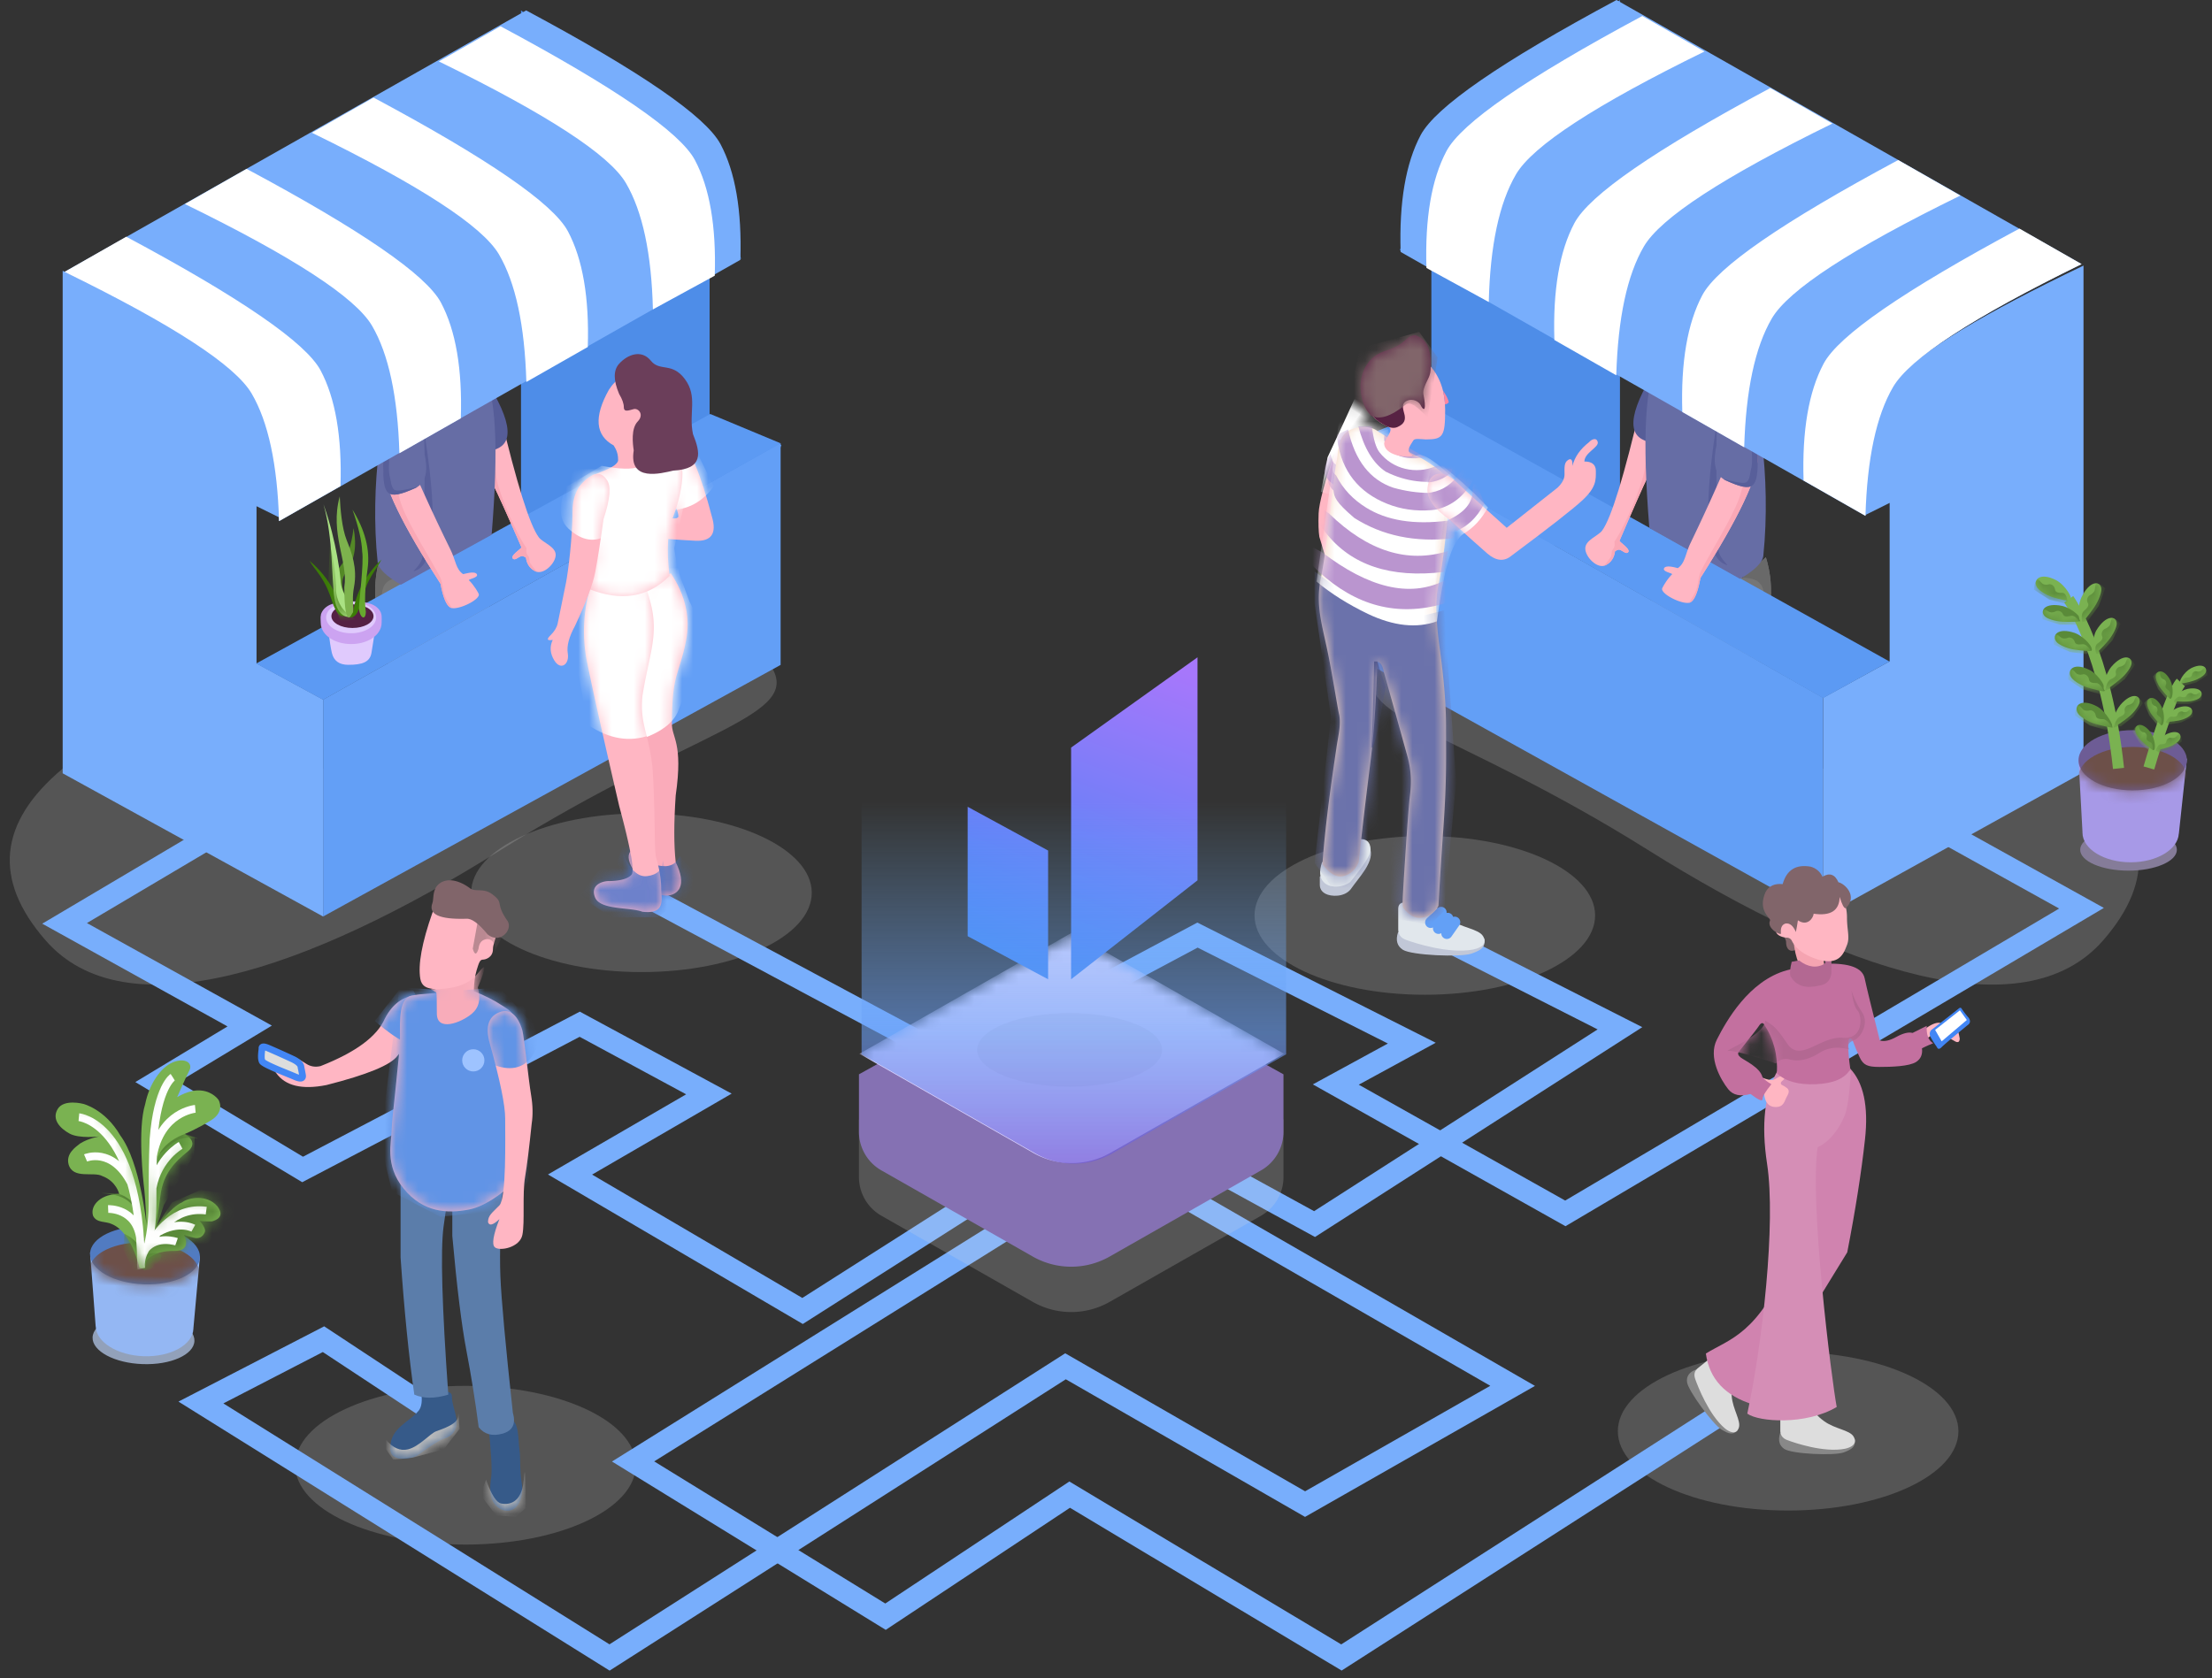 <svg xmlns="http://www.w3.org/2000/svg" xmlns:xlink="http://www.w3.org/1999/xlink" width="199" height="151" viewBox="0 0 199 151">
    <rect x="0" y="0" width="199" height="151" fill="#333333" stroke="none"/>
    <defs>
        <path id="a" d="M19.285.024l19.107 10.645v5.189a4 4 0 0 1-2.018 3.474L22.752 27.1a7 7 0 0 1-6.934 0L2.196 19.332a4 4 0 0 1-2.019-3.474v-5.19L19.285.025z"/>
        <linearGradient id="c" x1="75.464%" x2="50%" y1="0%" y2="100%">
            <stop offset="0%" stop-color="#A677FB"/>
            <stop offset="100%" stop-color="#4286F5"/>
        </linearGradient>
        <linearGradient id="d" x1="50%" x2="50%" y1="41.537%" y2="100%">
            <stop offset="0%" stop-color="#77BBFB" stop-opacity="0"/>
            <stop offset="64.063%" stop-color="#6AA0F7" stop-opacity=".839"/>
            <stop offset="100%" stop-color="#705AD7"/>
        </linearGradient>
        <path id="e" d="M2.502 10.002c-.147.27-1.226.235-1.509-1.532C.71 6.704.881 3.032 0 0c1.217 3.389 1.552 6.724 1.552 6.993.131 1.449 1.383 2.134.95 3.009z"/>
        <path id="g" d="M5.697 4.97C4.327 7.9 3.563 9.569 3.404 9.973c-.301.84-.341 2.037-.12 3.59l.249 2.617.095 1.822c-.486.917-1.204 1.241-2.155.97-.339-.075-.656-.617-.952-1.625C.147 14.16.04 12.115.2 11.213c.16-.902.327-1.581.501-2.038l2.43-4.421V3.07c0-.613-.068-1.85.388-2.586.456-.736 1.853-.581 2.18.522.247.845 0 .959 0 2.064.134-.102.377-.313.727-.632.239-.218.437-.218.597 0 .16.217.067.535-.278.953l-.526.567c-.174.17-.29.298-.345.383-.056.086-.115.295-.176.628z"/>
        <path id="i" d="M5.353.36c.257.187.307.152.796.53.488.378 1.959 1.34 2.611 1.651.865.358 2.435 1.432 3.09 2.25.296.572.241 1.645-.165 3.22-.273 2.813-.553 4.878-.84 6.192-.288 1.314-.237 3.305.15 5.971.356 2.647.534 4.9.534 6.76 0 2.788.07 4.714-.232 9.062a517.226 517.226 0 0 0-.453 7.094c-.267.494-.654.823-1.162.989-.76.249-1.36-.046-1.893-.669-.14-.17-.179-.19-.159-.917.02-.725.486-8.003.63-9.144.143-1.14.2-2.232-.215-3.749a1516.38 1516.38 0 0 0-2.102-7.514c-.09-.577-.286-.9-.59-.968-.112 3.644-.325 6.693-.639 9.148A513.464 513.464 0 0 0 3.67 39.15c-.27.665-.718 1.081-1.34 1.251-.624.17-1.263-.182-1.92-1.055.16-2.456.58-5.955 1.263-10.497.126-.918.448-2.106.224-3.037-.106-.441-.46-2.711-.913-5.067-.504-2.618-1.192-4.447-.769-6.872C.832 11.06 1.47 4.107 1.673 3.122c.203-.985-.006-.663.398-1.948C2.475-.112 4.59-.264 5.353.36z"/>
        <path id="k" d="M2.54 3.884c.667.635 2.203 2.03 4.607 4.187l4.576-3.613c.418-.403.627-.798.627-1.188 0-.583-.066-1.077.339-1.317.27-.16.395.023.378.55.186-.8.69-1.518 1.51-2.155.13-.178.637-.482.76 0s-1.2.96-1.2 1.762c.341-.02 1.031.066 1.031.846s.067 1.448-1.206 2.633c-.849.79-2.974 2.452-6.377 4.986-.661.558-1.392.491-2.19-.2-.8-.693-1.907-1.688-3.321-2.987C.596 6.367-.086 5.39.026 4.458.18 2.95 1.432 2.84 2.54 3.884z"/>
        <path id="m" d="M1.991 8.363c.022-.114.087-.247.193-.399.16-.228.192-.32.277-.487.18-.353.096-.478 0-.537C1.285 6.39.837 5.918.544 5.186.431 4.903.221 4.297.18 4.056.033 3.185.18 1.624 2.238.56c1.372-.709 2.672-.428 3.9.845.895 1.018 1.343 2.33 1.343 3.937 0 2.41-.199 2.675-1.746 2.675-.485-.024-1.02-.124-1.125.102-.106.225-.793.97-.126 1.273.362.163-.956.339-1.877-.164-.4-.223-.606-.51-.616-.865z"/>
        <path id="n" d="M2.023 8.124c.565.376 1.032.479 1.4.307.65-.288.705-.671.632-1.069-.074-.397-.393-1.007.19-1.281.584-.274 1.131.112 1.254.39.122.277.44.683.37-.172-.072-.854-.272-.853 0-1.548.27-.695.536-.874.536-1.74 0-.867.013-2.373-1.406-2.844-.98.1-.645.792-2.757 1.442-1.912.653-2.4 2.64-2.043 4.18.133.614.396 1.139.788 1.573.127.116.175.1.242.141.068.058.16.164.299.278.106.102.271.217.495.343z"/>
        <path id="p" d="M1.513.038C.189 2.03-.262 4.07.157 6.158c.63 3.131 1.26 2.872 1.26 7.38.044 1.281-1.037 1.682-.34 6.49.169 2.48.169 4.482 0 6.008-.49 1-.612 1.77-.368 2.31.367.812 1.905 1.328 3.662-.872 1.756-2.2.624-2.75 0-2.75h-.633c.435-4.99.808-8.282 1.12-9.877.31-1.595.465-5.928.465-12.998L1.513.038z"/>
        <path id="r" d="M6.181 1.528a13.97 13.97 0 0 1 .51 7.522c-.52 2.561-1.478 6.856-2.877 12.886-1.02 3.777-1.39 5.83-1.112 6.161.417.497 1.472.58 2.039.58.566 0 1.711.328 1.246 1.475-.465 1.148-3.147.859-4.257 1.286-2.141.248-1.69-1.132-1.69-2.129 0-.996.258-2.055.455-2.746.197-.691.043-3.85.33-8.128.344-3.095 1.142-3.909.905-6.396-.724-4.57-1.897-6.094 0-10.511C2.905-.51 4.389-.51 6.18 1.528z"/>
        <path id="t" d="M3.838.038c-.953-.188-1.68.315-2.18 1.51C1.16 2.74.66 4.288.164 6.191c-.455 1.52.043 2.243 1.496 2.169 1.453-.075 3.31-.209 5.573-.401.035-1.085-.112-1.675-.441-1.768-1.396-.396-3.427.518-3.614 0-.029-.911 1.506-2.87 1.73-4.645C4.887.695 4.531.192 3.837.038z"/>
        <path id="v" d="M6.624 1.346c1.36 2.432 1.215 4.097-.433 4.996-.27.405-.402.819-.397 1.241-.077.348.435.73 1.535 1.147 1.65.625 2.647 1.834 1.965 2.768-.683.934-1.936 3.625-1.31 6.204.156.607.323 1.12.501 1.536-2.945 1.183-5.387.798-7.327-1.157.136-1.082.392-3.546-.3-5.278-.692-1.732-1.657-5.586.3-6.023 1.594-.21 2.333.687 2.507-.106-.476-.267-2.891-.275-2.507-3.943C1.564-.602 5.241-.085 5.518.237c.42.235.79.605 1.106 1.11z"/>
        <path id="x" d="M1.435.067C2.697.724 3.328 1.82 3.328 3.355c0 2.303.39 5.437.592 6.456.135.678.384 1.895.746 3.65.08.364.298.723.658 1.076.36.352.29.487-.212.404.288.609.24 1.226-.144 1.85-.575.938-1.374.351-1.211-.639.109-.66-.108-1.485-.65-2.477-.999-2.113-1.604-3.724-1.816-4.83C1.078 7.738.828 6.149.54 4.077-.062 2.255-.161 1.073.248.53.56.05.956-.104 1.435.067z"/>
        <ellipse id="z" cx="8.804" cy="16.552" rx="4.874" ry="2.709"/>
        <path id="B" d="M2.304.687c-.118.233-.602.542-1.077.691-.476.15-1.125.282-1.173.251-.215-.136.309-1.027.95-1.376 1.056-.536 1.549-.056 1.3.434z"/>
        <path id="D" d="M2.304.687c-.118.233-.602.542-1.077.691-.476.15-1.125.282-1.173.251-.215-.136.309-1.027.95-1.376 1.056-.536 1.549-.056 1.3.434z"/>
        <path id="F" d="M2.304.687c-.118.233-.602.542-1.077.691-.476.15-1.125.282-1.173.251-.215-.136.309-1.027.95-1.376 1.056-.536 1.549-.056 1.3.434z"/>
        <path id="H" d="M2.304.687c-.118.233-.602.542-1.077.691-.476.15-1.125.282-1.173.251-.215-.136.309-1.027.95-1.376 1.056-.536 1.549-.056 1.3.434z"/>
        <path id="J" d="M2.304.687c-.118.233-.602.542-1.077.691-.476.15-1.125.282-1.173.251-.215-.136.309-1.027.95-1.376 1.056-.536 1.549-.056 1.3.434z"/>
        <path id="L" d="M2.304.687c-.118.233-.602.542-1.077.691-.476.15-1.125.282-1.173.251-.215-.136.309-1.027.95-1.376 1.056-.536 1.549-.056 1.3.434z"/>
        <path id="N" d="M2.304.687c-.118.233-.602.542-1.077.691-.476.15-1.125.282-1.173.251-.215-.136.309-1.027.95-1.376 1.056-.536 1.549-.056 1.3.434z"/>
        <path id="P" d="M3.1.935c-.16.318-.811.74-1.452.942-.64.203-1.515.383-1.58.342-.29-.185.416-1.4 1.28-1.874C2.771-.385 3.434.269 3.1.935z"/>
        <path id="R" d="M3.1.846c-.16.288-.811.67-1.452.853-.64.184-1.515.347-1.58.31C-.222 1.84.484.741 1.348.311 2.771-.35 3.434.243 3.1.846z"/>
        <path id="T" d="M3.1.887c-.16.302-.811.702-1.452.894-.64.193-1.515.364-1.58.324C-.222 1.93.484.778 1.348.327 2.771-.366 3.434.255 3.1.887z"/>
        <path id="V" d="M3.1.927c-.16.315-.811.733-1.452.934-.64.201-1.515.38-1.58.338-.29-.183.416-1.387 1.28-1.857C2.771-.382 3.434.267 3.1.927z"/>
        <path id="X" d="M3.374.86c-.174.293-.882.681-1.578.868-.695.187-1.645.353-1.715.315C-.234 1.873.533.754 1.47.317c1.547-.672 2.267-.07 1.904.544z"/>
        <path id="Z" d="M3.292.841c-.17.286-.861.665-1.541.848-.68.182-1.607.344-1.676.307-.084-.046-.038-.151.018-.302C.15 1.542.766.62 1.432.31c1.511-.657 2.216-.068 1.86.531z"/>
        <path id="ab" d="M3.283.817c-.16.278-.812.646-1.452.824-.64.177-1.65.389-1.715.352C-.174 1.832.666.716 1.53.301 2.954-.337 3.618.235 3.283.817z"/>
        <path id="ad" d="M3.217.927c-.16.315-.812.733-1.452.934-.64.201-1.657.393-1.722.352-.102-.157.558-1.4 1.421-1.871C2.888-.382 3.552.267 3.217.927z"/>
        <path id="af" d="M3.194.781c-.153.265-.776.617-1.388.787-.612.17-1.656.33-1.718.296C-.189 1.71.694.684 1.518.288 2.88-.322 3.515.225 3.195.78z"/>
        <ellipse id="ah" cx="6.851" cy="17.687" rx="4.943" ry="2.604"/>
        <path id="aj" d="M8.584 14.977s-.182-2.372-.307-3.169c-.125-.797-.82-5.439-.193-7.742.298-1.814 1.29-3.359 2.365-3.839 1.075-.48 1.826.003 1.495.696-.33.694-1.01 2.432-1.01 2.432s1.067-.754 2.153-.675c1.086.078 1.582.798 1.582.798s.661.998-.625 1.856c-1.287.858-2.33 1.312-2.33 1.312s1.417.635.319 1.581c-1.099.947-2.113 2.039-2.292 4.014-.18 1.975-.323 2.96-.323 2.96s1.265-1.93 2.287-2.401c.501-.42 2.167-.86 3.183.237.784.95-.127 1.275-.432 1.376-.567.048-1.123-.002-1.123-.002s.662.61.504 1.012c-.158.401-.467.623-.97.518-.504-.105-.895-.234-.895-.234s.867 1.462-.843 1.485c-1.71.024-2.377.85-2.377.85s-.158.32-.168.783c-.153.046-.5-.002-.5-.002s-.792-3.166-2.61-3.846c-.571-.263-1.372-.027-1.726-.686-.172-.48.012-.928.3-1.254.74-.822 1.981-.796 1.981-.796s-.29-1.132-1.579-1.558c-.794-.402-2.63.416-3.07-.953-.277-.943.559-1.562.981-1.91.731-.494 1.687-.689 1.687-.689s-1.795.279-2.668-.162C.506 6.527-.293 5.749.23 4.795c.525-.953 2.285-.544 2.285-.544s1.97.402 3.424 2.718c1.919 2.412 2.645 8.008 2.645 8.008z"/>
        <path id="al" d="M9.733.266C7.59.198 6.419.632 6.216 1.57c-.203.937-.659 2.804-1.367 5.6-.378.129-.872.024-1.481-.314-.61-.338-1.099-.459-1.468-.362L.634 5.86c.033.81-.163 1.33-.589 1.558.366.152.703.303 1.012.454-.068.551.106.962.523 1.232.625.405 2.252.45 3.309.45 1.056 0 1.437-.157 1.77-.86.222-.468.444-1.002.667-1.601.246-.261.369-.106.369.466 0 .572-.065 1.305-.194 2.2.484.835 1.517 1.285 3.101 1.35 1.584.065 2.753-.264 3.508-.986-.094-1.642.297-3.12 1.174-4.435.105-.119.255-.122.44.172.123.195.721.966 1.795 2.31.139.161.091.336-.143.524-.351.283-1.747.883-1.973 1.786-.156.198-.422.408-.8.629.533.655.8 1.102.8 1.34 0 .236.36.083 1.078-.461.91.255 1.581.109 2.012-.437.647-.82 1.832-2.848 1.016-4.458-.816-1.61-2.867-5.306-6.322-6.245-.727-.206-1.879-.4-3.454-.582z"/>
        <path id="an" d="M2.814.655c.073.73-.05 1.237-.368 1.524C1.716 3.05.01 3.664.01 5.323c-.165 1.53 2.026 1.049 2.437.76.412-.29 1.794-1.331 2.444-1.527.65-.196 1.077-.705 1.077-1.47 0-.763-.428-1.534-.428-2.338 0-.536-.908-.567-2.725-.093z"/>
        <path id="ap" d="M0 .418c.267 2.556.356 4.144.267 4.765-.133.93-.317 2.441 1.036 2.994 1.337.39 1.918-1.132 1.71-2.429-.209-1.297-.087-2.24-.209-3.054C2.683 1.88 2.794 0 1.87 0 1.252 0 .629.14 0 .418z"/>
        <path id="ar" d="M13.39 0c-1.429-.02-2.514.69-3.256 2.133C9.438 3.736 7.51 5.16 4.35 6.403c-.471.11-.897.042-1.278-.203-.57-.367-1.228-.8-1.362-.367-.133.435-2.6-.592-1.367 1.173.823 1.177 2.338 1.543 4.545 1.1 3.663-.93 5.79-1.805 6.384-2.628.95-1.243 2.6-2.577 2.6-4.708-.024-.4-.185-.656-.483-.77z"/>
        <path id="at" d="M3.786 1.523c-.94 2.682-1.302 4.66-1.082 5.936.237 1.274 1.676.621 1.442 1.233.001.09-1.347.09-2.1.26C.738 9.054.877 11.223.877 12.735c0 1.511-.75 7.298-.75 8.324 0 1.027-.676 3.131 1.081 5.28 1.757 2.149 3.932 2.253 5.846 1.882 1.276-.247 2.746-1.159 4.412-2.736.289-1.111.364-4.227.226-9.348.077-5.586-.64-5.621-1.651-6.294-.675-.449-1.518-.875-2.53-1.28.028-.774.113-1.4.256-1.875.216-.713.305-.96.557-.96.252 0 .915-.2.915-.95s.745-1.504 0-2.894C8.841 1.139 7.806-.306 5.397.058c-.772.157-1.31.645-1.61 1.465z"/>
        <path id="av" d="M.198 2.962c.915 3.28 1.372 5.514 1.372 6.703 0 1.783.116 7.167-.518 7.818-.635.652-1.027.899-1.027 1.506.111.363.453.274 1.027-.268-.558 1.427-.697 2.27-.419 2.528.419.386 2.251.043 2.485-1.109.233-1.151-.018-3.655.244-5.222.175-1.045.372-2.636.592-4.775.12-.786.105-1.637-.048-2.555-.23-1.376-.636-5.26-.788-5.839C2.965 1.17 2.426-.267 1.225.043.08.388-.263 1.36.198 2.962z"/>
    </defs>
    <g fill="none" fill-rule="evenodd" transform="translate(-1)">
        <ellipse cx="42.879" cy="131.852" fill="#DDD" fill-opacity=".2" rx="15.32" ry="7.141" transform="matrix(-1 0 0 1 85.757 0)"/>
        <ellipse cx="161.866" cy="128.791" fill="#DDD" fill-opacity=".2" rx="15.32" ry="7.141" transform="matrix(-1 0 0 1 323.733 0)"/>
        <path fill="#DDD" fill-opacity=".2" d="M6.639 69.167c-5.788 4.846-6.299 10-1.532 15.46 7.15 8.192 23.379 2.87 40.96-8.15 17.58-11.019 27.47-12 24.173-16.711-2.198-3.141-7.65-2.638-16.358 1.51l-22.091 7.89H6.639zM188.671 69.167c5.788 4.846 6.299 10 1.532 15.46-7.15 8.192-23.379 2.87-40.96-8.15-17.58-11.019-27.47-12-24.173-16.711 2.198-3.141 7.65-2.638 16.358 1.51l22.092 7.89h25.151z"/>
        <ellipse cx="129.183" cy="82.376" fill="#DDD" fill-opacity=".2" rx="15.32" ry="7.141" transform="matrix(-1 0 0 1 258.366 0)"/>
        <ellipse cx="58.71" cy="80.336" fill="#DDD" fill-opacity=".2" rx="15.32" ry="7.141" transform="matrix(-1 0 0 1 117.42 0)"/>
        <g fill-rule="nonzero" stroke="#78AEFC" stroke-width="2">
            <path d="M176.395 75.141l11.865 6.59-46.436 27.46-20.65-11.595 6.836-3.726-19.278-9.722-15.775 8.413"/>
            <path d="M130.527 84.308l16.21 8.226-27.475 17.62-8.319-4.558M155.868 127.228l-34.188 21.926L97.23 134.5l-16.567 10.984-22.708-13.97 35.096-21.901"/>
            <path d="M39.769 126.887l-9.666-6.376-11.028 5.699 36.762 22.944 41.02-26.203 21.552 12.401 18.672-10.641-29.683-17.11M59.876 81.032l27.04 14.473"/>
            <path d="M19.798 75.396L6.81 83.092l16.654 9.237-8.35 5.042 13.11 7.868 24.93-13.07 11.621 6.276-12.493 7.25 20.919 12.278 17.333-11.035"/>
        </g>
        <g transform="translate(78.134 48.965)">
            <path fill="#DDD" fill-opacity=".2" d="M19.236 41.171l19.096 10.621v5.17a4 4 0 0 1-2.021 3.477l-13.612 7.749a7 7 0 0 1-6.926 0l-13.612-7.75a4 4 0 0 1-2.02-3.475V51.792l19.095-10.62z"/>
            <path fill="#8571B3" fill-rule="nonzero" d="M19.236 37.09l19.096 10.622v5.17a4 4 0 0 1-2.021 3.476l-13.612 7.75a7 7 0 0 1-6.926 0l-13.612-7.75a4 4 0 0 1-2.02-3.476v-5.17L19.235 37.09z"/>
            <g transform="translate(0 35.198)">
                <mask id="b" fill="#fff">
                    <use xlink:href="#a"/>
                </mask>
                <path fill="#DDD6FF" fill-rule="nonzero" d="M19.285-.229l19.107 10.895-15.64 8.918a7 7 0 0 1-6.934 0L.178 10.666 19.284-.229z" mask="url(#b)"/>
            </g>
            <ellipse cx="19.096" cy="45.512" fill="#222" fill-opacity=".065" fill-rule="nonzero" rx="8.319" ry="3.312"/>
            <path fill="url(#c)" d="M9.921 35.28V23.637l7.237 3.937V39.16L9.921 35.28zm9.305-16.971l11.372-8.124v20.07L19.226 39.16v-20.85z"/>
            <path fill="url(#d)" fill-opacity=".7" fill-rule="nonzero" d="M19.83 0c6.539 0 12.786 3.407 18.74 10.22v35.694l-15.627 8.915a7 7 0 0 1-6.938 0L.378 45.914V10.22C6.808 3.407 13.292 0 19.83 0z"/>
        </g>
        <g fill-rule="nonzero">
            <path fill="#78AEFC" d="M188.44 23.9c-9.01 4.312-14.517 7.645-16.521 10-2.004 2.355-3.057 6.511-3.157 12.47L171 45.255v14.256l-5.988 3.28v19.684l23.428-12.99V23.9z"/>
            <path fill="#4E8DE8" d="M146.738 0l-16.966 12.255-2.832 10.298 2.832-1.501V36.8l-6.462 2.645 6.462 15.851 16.966-9.54z"/>
            <path fill="#767676" d="M159.866 50.15l-2.129 1.854-8.117-4.674v14.666l8.586 1.051c1.167-4.22 1.845-7.065 2.035-8.535.189-1.47.064-2.925-.375-4.362z"/>
            <path fill="#696969" d="M159.866 50.15l-2.129 1.854c2.025-.068 2.482 1.29 1.371 4.073-1.11 2.784-1.411 5.107-.902 6.97 1.167-4.22 1.845-7.065 2.035-8.535.189-1.47.064-2.925-.375-4.362z"/>
            <path fill="#639FF6" d="M165.012 62.783l-41.16-23.35v20.163l41.16 22.88z"/>
            <path fill="#5C9AF3" d="M170.984 59.527l-40.81-22.738-6.325 2.662 41.163 23.371z"/>
            <g>
                <path fill="#FFB6C3" d="M148.644 36.298c-1.522 6.524-2.693 10.34-3.51 11.45-.364.492-1.516.843-1.516 1.609s1.089 1.871 1.823 1.51c.49-.24.775-.661.856-1.261.185-.117.32-.162.404-.137.295.09.543.386.73.264.403-.261-.777-.964-.73-1.075 1.26-2.953 2.114-4.885 2.561-5.796 1.439-2.932 1.984-3.466 1.984-4.682 0-1.842-.867-2.469-2.602-1.882z"/>
                <path fill="#FAA8B6" d="M148.644 36.298c.457 3.206.518 5.394.184 6.564-.735 2.573-2.1 5.212-2.586 5.872-.025.034.126.416-.162.735-.141.158-.053.462-.182.67-.3.479-.728.861-.457.728.49-.24.775-.661.856-1.261.185-.117.32-.162.404-.137.295.09.543.386.73.264.403-.261-.777-.964-.73-1.075 1.26-2.953 2.114-4.885 2.561-5.796 1.439-2.932 1.984-3.466 1.984-4.682 0-1.842-.867-2.469-2.602-1.882z"/>
                <path fill="#565D98" d="M151.1 31.514c-3.223 4.6-3.976 7.29-2.257 8.074 2.577 1.174 2.403 1.355 2.403-1.408 0-1.842-.049-4.064-.146-6.666z"/>
                <g>
                    <path fill="#666DA5" d="M157.747 33.582c-2.44-2.55-5.708-3.894-7.53-1.096-1.216 1.865-1.495 6.875-.836 15.027l8.163 4.582c1.333-.793 2.03-1.487 2.092-2.085.719-6.993-.418-14.89-1.889-16.428z"/>
                    <path fill="#585F9A" d="M155.571 37.25c-1.353 8.22-1.171 12.72.547 13.503.823.375-.473-.339-.547-1.396-.158-2.255-.158-6.538-.158-8.419 0-1.842.053-3.071.158-3.688z"/>
                </g>
                <g>
                    <path fill="#FFB6C3" d="M157.814 38.188a177.48 177.48 0 0 1-4.73 10.684c-.475.982-.475 1.801-1.14 2.253-.02.014-1.03-.338-1.23 0-.201.338.821.452.705.565-.46.449-.888 1.214-.893 1.297-.029.554 2.006 1.51 2.558 1.212.367-.2.665-.93.894-2.189 3.441-5.412 5.162-9.04 5.162-10.881 0-1.842-.442-2.822-1.326-2.941z"/>
                    <path fill="#FAA8B6" d="M157.814 38.188c.35 2.816.235 5.03-.348 6.64-.711 1.964-2.743 5.116-3.488 6.656-.187.387-.19 1.168-.408 1.675-.334.777-.82 1.22-.486 1.04.367-.2.665-.93.894-2.189 3.441-5.412 5.162-9.04 5.162-10.881 0-1.842-.442-2.822-1.326-2.941z"/>
                    <path fill="#666DA5" d="M157.692 34.614c-2.661 4.967-3.133 7.841-1.415 8.624 2.577 1.174 2.863.653 2.863-2.11 0-1.841-.483-4.013-1.448-6.514z"/>
                    <path fill="#585F9A" d="M157.692 34.614c.817 4.222 1.097 6.755.84 7.6-.087.285-.089.914-.394 1.165-.393.324-2.8-.568-1.861-.141 2.577 1.174 2.863.653 2.863-2.11 0-1.841-.483-4.013-1.448-6.514z"/>
                </g>
            </g>
            <g>
                <path fill="#78AEFC" d="M171.307 34.828c1.505-2.575 7.158-6.262 16.96-11.062L146.426 0c-10.406 5.582-16.28 9.635-17.62 12.16-1.34 2.524-1.94 6.028-1.8 10.512l41.819 23.75c.15-5.155.978-9.02 2.483-11.594z"/>
                <path fill="#FFF" d="M171.307 34.828c1.505-2.575 7.158-6.262 16.96-11.062l-5.591-3.196c-10.406 5.582-16.28 9.635-17.62 12.16-1.341 2.524-1.941 6.029-1.8 10.513l5.568 3.178c.15-5.154.978-9.019 2.483-11.593zm-10.909-6.168c1.505-2.574 7.159-6.261 16.96-11.061l-5.591-3.196c-10.406 5.581-16.28 9.634-17.62 12.16-1.34 2.524-1.94 6.028-1.8 10.512l5.568 3.179c.15-5.155.979-9.02 2.483-11.594zm-11.509-6.48c1.505-2.575 7.158-6.263 16.96-11.062l-5.591-3.196c-10.407 5.581-16.28 9.634-17.62 12.159-1.341 2.524-1.941 6.029-1.8 10.513l5.568 3.178c.15-5.154.978-9.018 2.483-11.593zm-11.51-6.482c1.506-2.575 7.159-6.262 16.961-11.062l-5.592-3.196c-10.406 5.582-16.28 9.635-17.62 12.16-1.34 2.524-1.94 6.029-1.8 10.513l5.607 3.062c.125-5.077.94-8.903 2.445-11.477z"/>
            </g>
        </g>
        <g fill-rule="nonzero">
            <path fill="#78AEFC" d="M6.639 24.368c9.01 4.278 14.517 7.585 16.52 9.92 2.005 2.337 3.057 6.46 3.157 12.37l-2.237-1.104v14.141l5.988 3.255v19.526L6.639 69.59V24.368z"/>
            <path fill="#4E8DE8" d="M47.872.937l16.966 12.151L67.67 23.3l-2.832-1.488V37.425l6.462 2.623-6.462 15.717-16.966-9.46z"/>
            <path fill="#767676" d="M35.194 50.15l2.04 1.854 7.779-4.674v14.666l-8.229 1.051c-1.118-4.22-1.768-7.065-1.95-8.535a10.705 10.705 0 0 1 .36-4.362z"/>
            <path fill="#696969" d="M35.194 50.15l2.04 1.854c-1.941-.068-2.379 1.29-1.314 4.073 1.064 2.784 1.352 5.107.864 6.97-1.118-4.22-1.768-7.065-1.95-8.535a10.705 10.705 0 0 1 .36-4.362z"/>
            <path fill="#639FF6" d="M30.067 62.956l41.16-23.084v19.962l-41.16 22.642z"/>
            <path fill="#5C9AF3" d="M24.044 59.711l40.86-22.455 6.325 2.635-41.162 23.085z"/>
            <g>
                <path fill="#FFB6C3" d="M45.966 37.13c1.522 6.396 2.692 10.138 3.51 11.225.364.483 1.516.827 1.516 1.578 0 .75-1.09 1.834-1.824 1.48-.49-.236-.775-.648-.856-1.236-.184-.115-.318-.16-.403-.134-.295.089-.543.378-.73.259-.403-.257.777-.946.73-1.054-1.26-2.895-2.114-4.79-2.561-5.682-1.439-2.875-1.984-3.398-1.984-4.59 0-1.806.867-2.422 2.602-1.846z"/>
                <path fill="#FAA8B6" d="M45.966 37.13c-.457 3.143-.519 5.288-.184 6.436.735 2.521 2.1 5.11 2.586 5.756.025.033-.126.408.161.721.142.155.054.453.183.656.3.47.728.845.456.714-.49-.236-.775-.648-.856-1.236-.184-.115-.318-.16-.403-.134-.295.089-.543.378-.73.259-.403-.257.777-.946.73-1.054-1.26-2.895-2.114-4.79-2.561-5.682-1.439-2.875-1.984-3.398-1.984-4.59 0-1.806.867-2.422 2.602-1.846z"/>
                <path fill="#565D98" d="M43.51 32.44c3.223 4.51 3.975 7.148 2.257 7.915-2.577 1.151-2.403 1.329-2.403-1.38 0-1.805.049-3.984.146-6.535z"/>
                <g>
                    <path fill="#666DA5" d="M36.863 34.468c2.44-2.5 5.708-3.818 7.53-1.075 1.216 1.829 1.495 6.74.836 14.732l-8.163 4.492c-1.334-.777-2.03-1.458-2.092-2.044-.719-6.856.418-14.598 1.889-16.105z"/>
                    <path fill="#585F9A" d="M39.039 38.063c1.353 8.059 1.17 12.472-.547 13.239-.823.367.473-.333.547-1.37.157-2.21.158-6.409.158-8.253 0-1.806-.053-3.01-.158-3.616z"/>
                </g>
                <g>
                    <path fill="#FFB6C3" d="M36.796 38.983c1.494 3.618 3.07 7.11 4.73 10.475.475.962.475 1.765 1.14 2.209.02.013 1.03-.332 1.23 0 .201.331-.821.442-.705.554.46.439.888 1.19.893 1.27.029.544-2.006 1.482-2.558 1.189-.367-.196-.666-.911-.895-2.146-3.44-5.306-5.161-8.863-5.161-10.668 0-1.806.442-2.767 1.326-2.883z"/>
                    <path fill="#FAA8B6" d="M36.796 38.983c-.35 2.76-.235 4.93.348 6.509.711 1.926 2.743 5.016 3.487 6.526.188.38.19 1.145.408 1.642.335.762.82 1.197.487 1.02-.367-.196-.666-.911-.895-2.146-3.44-5.306-5.161-8.863-5.161-10.668 0-1.806.442-2.767 1.326-2.883z"/>
                    <path fill="#666DA5" d="M36.918 35.48c2.661 4.868 3.133 7.686 1.415 8.454-2.577 1.15-2.863.64-2.863-2.068 0-1.806.483-3.935 1.448-6.387z"/>
                    <path fill="#585F9A" d="M36.918 35.48c-.817 4.139-1.097 6.622-.84 7.45.086.279.089.896.394 1.143.393.317 2.8-.558 1.861-.14-2.577 1.152-2.863.641-2.863-2.067 0-1.806.483-3.935 1.448-6.387z"/>
                </g>
            </g>
            <g>
                <path fill="#78AEFC" d="M23.642 35.417c-1.494-2.55-7.105-6.2-16.832-10.951L48.335.937c10.327 5.526 16.156 9.539 17.487 12.038 1.33 2.5 1.926 5.969 1.786 10.408L26.106 46.894c-.15-5.103-.971-8.928-2.464-11.477z"/>
                <path fill="#FFF" d="M23.642 35.417c-1.494-2.55-7.105-6.2-16.832-10.951l5.55-3.164c10.326 5.525 16.155 9.538 17.486 12.037 1.33 2.5 1.926 5.97 1.786 10.408l-5.526 3.147c-.15-5.103-.971-8.928-2.464-11.477zm10.826-6.106c-1.494-2.549-7.105-6.2-16.832-10.951l5.55-3.164c10.326 5.526 16.155 9.538 17.486 12.038 1.33 2.5 1.926 5.968 1.786 10.408l-5.526 3.146c-.15-5.102-.971-8.928-2.464-11.477zm11.422-6.416c-1.494-2.55-7.104-6.2-16.832-10.951l5.55-3.164c10.327 5.525 16.156 9.538 17.486 12.037 1.33 2.5 1.926 5.969 1.786 10.408l-5.526 3.147c-.15-5.103-.97-8.929-2.464-11.477zm11.422-6.417c-1.493-2.549-7.104-6.2-16.832-10.95l5.55-3.165c10.327 5.526 16.156 9.538 17.486 12.038 1.33 2.5 1.926 5.969 1.787 10.408l-5.564 3.032c-.125-5.026-.933-8.814-2.427-11.363z"/>
            </g>
        </g>
        <g transform="translate(28.792 44.676)">
            <path fill="#E0CAFD" d="M1.73 11.953c.13 1.026.24 1.735.334 2.128.171.712.663 1.069 1.476 1.069 1.22 0 1.94-.223 2.086-1.07.096-.563.219-1.357.367-2.382l-.859-.337-2.41-.472-.995 1.064z"/>
            <path fill="#D1AAF4" stroke="#CCA3F1" d="M3.802 12.782c1.236 0 2.239-.635 2.239-1.42 0-.14.03-.594-.03-.722-.274-.588-1.194-.698-2.209-.698-1.07 0-2.017.163-2.239.799-.034.1 0 .515 0 .621 0 .785 1.003 1.42 2.239 1.42z"/>
            <ellipse cx="3.798" cy="10.889" fill="#E0CAFD" rx="2.25" ry="1.42"/>
            <ellipse cx="3.917" cy="10.77" fill="#552144" rx="1.895" ry="1.065"/>
            <path fill="#3C7C07" d="M2.87 10.304C2.503 8.584 1.565 7.08.058 5.79c.52.931 1.369 1.474 2.072 3.784.304.876.659 1.272 1.064 1.187l-.322-.456z"/>
            <path fill="#548926" d="M4.017 2.84c.31 1.62.09 2.928-.66 3.922-.687 1.053-.309 1.741.398 3.264.471 1.016.064.795-1.222-.662-.443-1.26-.35-2.279.279-3.058.629-.78 1.03-1.935 1.205-3.465z"/>
            <g transform="translate(1.311 .71)">
                <mask id="f" fill="#fff">
                    <use xlink:href="#e"/>
                </mask>
                <use fill="#AAE183" xlink:href="#e"/>
                <path fill="#548A23" d="M.594 3.58c.358 1.685.537 3.081.537 4.188.091 1.133.676 1.987 1.753 2.563l-1.297.285L.393 7.768l.2-4.188z" mask="url(#f)"/>
            </g>
            <path fill="#7DB24D" d="M3.596 10.889c-.212 0-.413-.653-.413-2.74C3.564 5.932 1.849 3.315 2.772 0c.059 1.159.192 2.842.626 3.935.433 1.093.982 2.493.658 4.214-.325 1.722.324 2.608-.46 2.74z"/>
            <path fill="#3C7C07" d="M3.976 10.404c.256-1.748 1.104-3.322 2.546-4.723-.464.97-1.288 1.574-1.843 3.938-.249.899-.582 1.32-1 1.265l.297-.48z"/>
            <path fill="#67A92F" d="M3.917 1.184c1.142 1.85 1.596 3.626 1.36 5.329-.235 1.702-.287 2.996-.156 3.88-.01.3-.076.465-.196.493-.18.042-.42-.356-.42-.89 0-.532.45-4.01.286-5.032-.036-.973-.327-2.233-.874-3.78z"/>
        </g>
        <path fill="#C1C7D7" d="M119.736 78.89v.746c.004.35.176.616.513.794.507.267 1.664.311 2.248-.385.785-1.126 2.052-2.387 1.807-3.53-.163-.763-1.686.03-4.568 2.376z"/>
        <path fill="#E1E7EC" d="M119.935 77.6c-.268.793-.223 1.382.135 1.768.536.58 1.67.542 2.409 0 1.121-1.413 1.842-2.37 1.827-2.93-.007-.64-.43-1.127-1.324-.84-.595.19-1.611.859-3.047 2.003z"/>
        <path fill="#C1C7D7" d="M126.772 83.898c-.231.71-.087 1.233.432 1.569.78.504 5.186.691 6.18.346.995-.346 1.181-.624 1.181-1.175 0-.368-.616-.478-1.85-.331l-4.791-.904-1.152.495z"/>
        <path fill="#E1E7EC" d="M127.273 81.21c-.321.037-.482.228-.482.572v1.798c-.023.487.215.821.712 1.002.746.272 3.835 1.28 6.02.865.773-.158 1.302-.549.895-1.208-.408-.66-1.932-.743-3.069-1.532-.757-.526-1.179-1.025-1.265-1.497h-2.811z"/>
        <path stroke="#63A0F6" stroke-linecap="round" stroke-linejoin="round" d="M129.707 83.008l.939-.903M130.413 83.542l.834-.9"/>
        <path stroke="#63A0F6" stroke-linecap="round" d="M131.164 83.996l.708-1.01"/>
        <g transform="scale(1 -1) rotate(-12 -213.257 -585.637)">
            <mask id="h" fill="#fff">
                <use xlink:href="#g"/>
            </mask>
            <use fill="#FFB6C3" xlink:href="#g"/>
            <path fill="#FFF" d="M7.214 14.821c-.15.506-.082.892.205 1.158.43.398 1.162.67 2.112.27.633-.268 2.416 1 5.35 3.804l1.255 1.309c-.594 1.103-1.33 1.913-2.205 2.43-.876.518-1.666 2.979-2.37 7.383-1.843.673-3.999.463-6.467-.63-1.91-.865-3.552-1.831-4.927-2.9l1.567-10.513.483-3.42 1.198-2.931c1.775.498 2.884 1.018 3.327 1.56.444.543.446 1.007.006 1.392l.466 1.088z" mask="url(#h)" transform="rotate(-21 8.152 21.17)"/>
            <path fill="#BA95CF" d="M.149 16.674c.247-.636.533-.91.857-.826.45-.21.584-.879.405-2.007-.9.347-1.4.746-1.495 1.198-.096.451-.018.996.233 1.635zM.566 17.8l.286-.71.459 1.269-.797-.317z" mask="url(#h)"/>
        </g>
        <g transform="translate(119.562 38.426)">
            <mask id="j" fill="#fff">
                <use xlink:href="#i"/>
            </mask>
            <use fill="#F5D3BB" xlink:href="#i"/>
            <path fill="#6B72AB" d="M-.3 13l4.8 3.504 3.403.85 3.454-.85 1.088 15.426-1.088 11.638-1.27 1.219-7.272-1.219-3.115-4.33L1.18 26.09-.3 15.883z" mask="url(#j)"/>
            <path fill="#4C5389" d="M5.346 21.1h-.284c-.075 3.82-.163 6.41-.264 7.769.268.065.696-1.767 1.283-5.493L5.346 21.1z" mask="url(#j)"/>
            <path fill="#FFF" d="M6.555.881c-.144.513-.081.904.188 1.172.404.402 1.312.896 2.207.485.597-.274 2.197.929 4.8 3.608l1.176 1.32c-.564 1.12-1.259 1.944-2.085 2.472-.825.528-1.535 3.044-2.128 7.548-1.823.652-3.894.43-6.213-.667-1.794-.866-3.335-1.838-4.626-2.914L1.39 3.248 1.857-.22l1.138-2.975c1.669.496 2.71 1.018 3.126 1.566.415.547.415 1.017 0 1.41l.434 1.1z" mask="url(#j)"/>
            <path fill="#BA95CF" d="M6 .641c-.15.693.133 1.265.846 1.714.712.45 1.655.57 2.826.36L5.999.641z" mask="url(#j)"/>
            <path fill="#BA95CF" d="M4.858-.069c.134 1.149.361 1.929.68 2.34 1.205 1.552 3.314 2.01 5.079 1.25 3.7-.272 4.131.123 1.293 1.187-2.046.458-3.98.23-5.802-.686-1.133-.752-1.957-2.116-2.47-4.09h1.22z" mask="url(#j)"/>
            <path fill="#BA95CF" d="M2.714.216c.617 2.797 1.98 4.548 4.088 5.252 2.19.611 4.233.611 6.131 0l1.098 1.006c-3.063 1.3-5.818 1.378-8.264.234C3.321 5.563 1.961 3.56 1.687.698L2.715.217z" mask="url(#j)"/>
            <path fill="#BA95CF" d="M1.4 2.806c-.214.78-.135 1.292.235 1.538.625 1.258 1.569 2.207 2.71 2.914 1.82 1.128 4.237 1.573 7.374 1.164.674.701.808 1.235.403 1.6-3.37.376-6.314-.235-8.834-1.831-1.73-1.466-1.81-1.894-1.888-2.482C.965 5.286.8 4.83.905 4.344L1.4 2.806z" mask="url(#j)"/>
            <path fill="#222" d="M11.685 8.221l-.311-.226c-.516 4.377-.831 6.782-.948 7.214-.116.433-.074 1.21.128 2.332l.243-.074.89-6.8-.002-2.446z" mask="url(#j)" opacity=".2"/>
            <path fill="#BA95CF" d="M1 7.781c3.482 3.385 7.05 4.514 10.7 3.385-.165 1.044-.292 1.67-.38 1.878-4.782.574-8.323-.608-10.624-3.545-2.3-2.937-2.2-3.51.303-1.718z" mask="url(#j)"/>
            <path fill="#BA95CF" d="M.387 11.277c4.185 3.2 7.82 4.063 10.905 2.592 3.086-1.472 3.086-.791 0 2.042-4.12 1.173-7.862.203-11.223-2.908-3.362-3.112-3.256-3.687.318-1.726z" mask="url(#j)"/>
        </g>
        <g transform="translate(129.401 39.427)">
            <mask id="l" fill="#fff">
                <use xlink:href="#k"/>
            </mask>
            <use fill="#FFB6C3" xlink:href="#k"/>
            <path fill="#FFF" d="M-3.329-.063c-.151.491-.085.864.198 1.12.424.385 1.146.645 2.086.252.627-.262 2.385.959 5.272 3.663l1.237 1.262c-.593 1.07-1.323 1.859-2.19 2.364-.868.505-1.658 2.893-2.372 7.163-1.824.66-3.954.466-6.39-.583-1.884-.828-3.503-1.757-4.858-2.786l1.591-10.191.491-3.316 1.196-2.845c1.752.475 2.847.974 3.283 1.497.436.524.436.973 0 1.348l.456 1.052z" mask="url(#l)"/>
            <path fill="#BA95CF" d="M1.907 7.36c1.453-.672 2.18-1.554 2.18-2.648 0-1.095.352-.706 1.055 1.166-.684 1.33-1.644 2.202-2.88 2.618-1.236.417-1.355.038-.355-1.136z" mask="url(#l)"/>
            <path fill="#BA95CF" d="M-7.252-.554c.646 2.687 2.072 4.369 4.279 5.046 2.918 1.004 4.966.407 6.142-1.79l.995 1.02c-1.615 2.912-4.355 3.565-8.22 1.96C-6.617 4.584-8.04 2.66-8.327-.09l1.074-.463z" mask="url(#l)"/>
            <path fill="#BA95CF" d="M.025 3.996c.814-.08 1.491-.355 2.03-.823.54-.468-.04-.577-1.74-.327l-.29 1.15z" mask="url(#l)"/>
        </g>
        <g>
            <use fill="#FFB6C3" transform="translate(123.531 31.527)" xlink:href="#m"/>
            <path fill="#FE86A0" d="M130.818 35.16c.279.391.451.734.516 1.029a.434.434 0 0 1-.336.198 7.614 7.614 0 0 0-.18-1.226z"/>
            <g transform="translate(123.31 29.991)">
                <mask id="o" fill="#fff">
                    <use xlink:href="#n"/>
                </mask>
                <use fill="#572243" opacity=".403" xlink:href="#n"/>
                <path fill="#81656A" d="M.95 7.36c.745.488 1.82.169 3.225-.957.359-.258 1.007.14 1.945 1.191l.91-5.42-1.665-2.3L.047 1.341-.96 5.595.95 7.36z" mask="url(#o)"/>
            </g>
        </g>
        <g>
            <g transform="matrix(-1 0 0 1 62.866 51.548)">
                <mask id="q" fill="#fff">
                    <use xlink:href="#p"/>
                </mask>
                <use fill="#FAABBA" fill-rule="nonzero" xlink:href="#p"/>
                <path fill="#4269B8" fill-opacity=".808" fill-rule="nonzero" d="M.719 25.495c.318.748.94 1.032 1.865.853.924-.178 1.384-.702 1.38-1.57l1.438-1.396.976 2.738-2.415 4.44-3.482-.928-1.627-2.16L.72 25.496z" mask="url(#q)"/>
                <path fill="#FFF" fill-rule="nonzero" d="M8.244-9.87c-3.487.633-4.855.12-4.104-1.537-1.64-.491-2.968-.588-3.983-.29l-.325 3.765.919 3.766.43 1.813L.752.111l-.919 2.487-1.742 3.337 2.66 6.213c.345 1.199 1.475 2.13 3.39 2.795s3.88.36 5.892-.918l1.699-8.788v-13.17L8.244-9.868z" mask="url(#q)"/>
            </g>
            <g transform="matrix(-1 0 0 1 60.523 50.61)">
                <mask id="s" fill="#fff">
                    <use xlink:href="#r"/>
                </mask>
                <use fill="#FFB6C3" fill-rule="nonzero" xlink:href="#r"/>
                <path fill="#4A75CD" fill-opacity=".808" fill-rule="nonzero" d="M-.105 26.823c.018.825.491 1.295 1.421 1.41.93.114 1.728-.789 2.393-2.708l2.35 2.708 1.31 1.78-2.82 1.926H.361l-1.09-.836.34-3.085.283-1.195z" mask="url(#s)"/>
                <path fill="#FFF" fill-rule="nonzero" d="M4.948-9.67c-3.326.641-4.63.12-3.914-1.563-1.564-.499-2.83-.597-3.798-.295l-.31 3.824.877 3.827.41 1.841-.41 2.503-.876 2.527-1.661 3.39 2.537 6.311c.328 1.218 1.405 2.164 3.231 2.84 1.826.675 3.7.364 5.618-.933l1.62-8.927V-7.704L4.948-9.67z" mask="url(#s)"/>
            </g>
            <g transform="matrix(-1 0 0 1 65.209 40.3)">
                <mask id="u" fill="#fff">
                    <use xlink:href="#t"/>
                </mask>
                <use fill="#FFB6C3" fill-rule="nonzero" xlink:href="#t"/>
                <path fill="#FFF" fill-rule="nonzero" d="M0 3.462c1.027 1.437 2.395 2.156 4.103 2.156 1.708 0 1.966-1.99.772-5.968H1.878L0 3.462z" mask="url(#u)"/>
            </g>
            <g transform="matrix(-1 0 0 1 62.397 33.74)">
                <mask id="w" fill="#fff">
                    <use xlink:href="#v"/>
                </mask>
                <use fill="#FFB6C3" fill-rule="nonzero" xlink:href="#v"/>
                <path fill="#FFF" fill-rule="nonzero" d="M7.267 8.177c-3.224.624-4.488.118-3.794-1.519-1.515-.485-2.743-.58-3.681-.286l-.3 3.718.849 3.721.398 1.79-.398 2.435-.849 2.456-1.61 3.297 2.459 6.138c.318 1.184 1.362 2.104 3.132 2.76 1.77.657 3.585.355 5.446-.906l1.57-8.681V10.09L7.267 8.177z" mask="url(#w)"/>
            </g>
            <g transform="matrix(-1 0 0 1 55.837 42.644)">
                <mask id="y" fill="#fff">
                    <use xlink:href="#x"/>
                </mask>
                <use fill="#FFB6C3" fill-rule="nonzero" xlink:href="#x"/>
                <path fill="#FFF" fill-rule="nonzero" d="M.17 5.497c1.146.717 2.317.532 3.511-.554s.887-3.086-.923-5.998L.464-.713-.727.42.17 5.497z" mask="url(#y)"/>
            </g>
            <path fill="#6B3E5A" fill-rule="nonzero" d="M56.701 35.454c-.527-1.236-.527-2.144 0-2.723.79-.868 2.03-1.288 2.85-.272.82 1.016 1.907.087 3.073 1.668 1.165 1.581.316 3.034.717 4.932.679 1.685.972 3.143-1.764 3.29-1.124.252-4.03 1.05-3.565-1.818-.094-.622-.25-1.97.358-2.6.608-.63.062-1.221-.358-1.117-.421.103-.89.32-.89-.168 0-.325-.14-.722-.421-1.192z"/>
        </g>
        <g transform="translate(184.062 51.865)">
            <ellipse cx="8.429" cy="24.603" fill="#857C99" rx="4.349" ry="1.881"/>
            <path fill="#A799E7" d="M12.951 23.152c-.08 1.433-1.989 2.58-4.331 2.58-2.394 0-4.335-1.198-4.335-2.675L4.286 23l-.356-6.597h9.749l-.722 6.75h-.006z"/>
            <mask id="A" fill="#fff">
                <use xlink:href="#z"/>
            </mask>
            <use fill="#6D5C95" xlink:href="#z"/>
            <ellipse cx="8.804" cy="18.057" fill="#6D5049" mask="url(#A)" rx="4.874" ry="2.709"/>
            <path stroke="#7AB251" d="M10.259 17.244s1.917-6.655 2.881-7.694M3.048 2.063s3.358 4.64 4.48 15.219"/>
            <g transform="translate(13.042 8.019)">
                <mask id="C" fill="#fff">
                    <use xlink:href="#B"/>
                </mask>
                <use fill="#7AB251" xlink:href="#B"/>
                <path fill="#5A8A39" d="M.196 1.615l-.115-.02s.208-.5.504-.5c.247 0 .467-.013.502-.253.031-.22.262-.376.447-.306.07.026.266.033.38-.048.114-.081.235-.318.348-.265.196.092.22.656.22.656l-1.015.654-1.071.283-.2-.201z" mask="url(#C)"/>
            </g>
            <g transform="rotate(16 -27.772 50.476)">
                <mask id="E" fill="#fff">
                    <use xlink:href="#D"/>
                </mask>
                <use fill="#7AB251" xlink:href="#D"/>
                <path fill="#5A8A39" d="M.175 1.695L.13 1.634s.16-.539.455-.539c.247 0 .467-.013.502-.253.031-.22.262-.376.447-.306.07.026.266.033.38-.048.114-.081.235-.318.348-.265.196.092.22.656.22.656l-1.015.654-1.071.283-.22-.121z" mask="url(#E)"/>
            </g>
            <g transform="rotate(7 -87.8 102.657)">
                <mask id="G" fill="#fff">
                    <use xlink:href="#F"/>
                </mask>
                <use fill="#7AB251" xlink:href="#F"/>
                <path fill="#5A8A39" d="M.175 1.695L.13 1.634s.16-.539.455-.539c.247 0 .467-.013.502-.253.031-.22.262-.376.447-.306.07.026.266.033.38-.048.114-.081.235-.318.348-.265.196.092.22.656.22.656l-1.015.654-1.071.283-.22-.121z" mask="url(#G)"/>
            </g>
            <g transform="rotate(-1 808.904 -607.747)">
                <mask id="I" fill="#fff">
                    <use xlink:href="#H"/>
                </mask>
                <use fill="#7AB251" xlink:href="#H"/>
                <path fill="#5A8A39" d="M.175 1.695L.13 1.634s.16-.539.455-.539c.247 0 .467-.013.502-.253.031-.22.262-.376.447-.306.07.026.266.033.38-.048.114-.081.235-.318.348-.265.196.092.22.656.22.656l-1.015.654-1.071.283-.22-.121z" mask="url(#I)"/>
            </g>
            <g transform="scale(-1 1) rotate(-35 8.83 25.72)">
                <mask id="K" fill="#fff">
                    <use xlink:href="#J"/>
                </mask>
                <use fill="#5A8A39" xlink:href="#J"/>
                <path fill="#7AB251" d="M.175 1.695L.13 1.634s.16-.539.455-.539c.247 0 .467-.013.502-.253.031-.22.262-.376.447-.306.07.026.266.033.38-.048.114-.081.235-.318.348-.265.196.092.22.656.22.656l-1.015.654-1.071.283-.22-.121z" mask="url(#K)"/>
            </g>
            <g transform="scale(-1 1) rotate(-35 13.006 25.67)">
                <mask id="M" fill="#fff">
                    <use xlink:href="#L"/>
                </mask>
                <use fill="#5A8A39" xlink:href="#L"/>
                <path fill="#7AB251" d="M.175 1.695L.13 1.634s.16-.539.455-.539c.247 0 .467-.013.502-.253.031-.22.262-.376.447-.306.07.026.266.033.38-.048.114-.081.235-.318.348-.265.196.092.22.656.22.656l-1.015.654-1.071.283-.22-.121z" mask="url(#M)"/>
            </g>
            <g transform="scale(-1 1) rotate(-25 26.311 32.818)">
                <mask id="O" fill="#fff">
                    <use xlink:href="#N"/>
                </mask>
                <use fill="#5A8A39" xlink:href="#N"/>
                <path fill="#7AB251" d="M.175 1.695L.13 1.634s.16-.539.455-.539c.247 0 .467-.013.502-.253.031-.22.262-.376.447-.306.07.026.266.033.38-.048.114-.081.235-.318.348-.265.196.092.22.656.22.656l-1.015.654-1.071.283-.22-.121z" mask="url(#O)"/>
            </g>
            <g transform="matrix(-1 0 0 1 3.266 0)">
                <mask id="Q" fill="#fff">
                    <use xlink:href="#P"/>
                </mask>
                <use fill="#7AB251" xlink:href="#P"/>
                <path fill="#5A8A39" d="M.26 2.199l.07.041s.055-.749.454-.749c.333 0 .63-.017.675-.344.043-.3.353-.513.603-.418.095.036.359.046.512-.064.154-.11.317-.434.47-.362.263.126.297.894.297.894l-1.37.891-1.443.385L.26 2.2z" mask="url(#Q)"/>
            </g>
            <g transform="scale(-1 1) rotate(13 -10.876 -15.255)">
                <mask id="S" fill="#fff">
                    <use xlink:href="#R"/>
                </mask>
                <use fill="#5A8A39" xlink:href="#R"/>
                <path fill="#7AB251" d="M.231 2.089l-.06-.075s.214-.664.613-.664c.333 0 .63-.016.675-.312.043-.271.353-.464.603-.378.095.033.359.042.512-.058.154-.1.317-.393.47-.327.263.113.297.808.297.808l-1.37.807-1.443.349-.297-.15z" mask="url(#S)"/>
            </g>
            <g transform="scale(-1 1) rotate(7 -40.097 -37.693)">
                <mask id="U" fill="#fff">
                    <use xlink:href="#T"/>
                </mask>
                <use fill="#5A8A39" xlink:href="#T"/>
                <path fill="#7AB251" d="M.231 2.19l-.145-.066s.299-.709.698-.709c.333 0 .63-.016.675-.327.043-.284.353-.486.603-.396.095.034.359.044.512-.061.154-.105.317-.412.47-.343.263.12.297.848.297.848l-1.37.846-1.443.365-.297-.157z" mask="url(#U)"/>
            </g>
            <g transform="scale(-1 1) rotate(-1 463.298 367.49)">
                <mask id="W" fill="#fff">
                    <use xlink:href="#V"/>
                </mask>
                <use fill="#5A8A39" xlink:href="#V"/>
                <path fill="#7AB251" d="M.231 2.288l-.146-.065s.3-.745.699-.745c.333 0 .63-.017.675-.341.043-.297.353-.508.603-.414.095.036.359.046.512-.064.154-.11.317-.43.47-.358.263.124.297.885.297.885l-1.37.884-1.443.382-.297-.164z" mask="url(#W)"/>
            </g>
            <g transform="rotate(-41 4.953 -2.518)">
                <mask id="Y" fill="#fff">
                    <use xlink:href="#X"/>
                </mask>
                <use fill="#7AB251" xlink:href="#X"/>
                <path fill="#5A8A39" d="M.258 2.125l-.18-.087s.347-.665.78-.665c.362 0 .683-.016.734-.317.046-.276.383-.472.655-.385.102.034.389.043.555-.059.167-.102.344-.4.51-.333.287.116.323.823.323.823l-1.487.82-1.567.355-.323-.152z" mask="url(#Y)"/>
            </g>
            <g transform="rotate(-35 10.688 -3.932)">
                <mask id="aa" fill="#fff">
                    <use xlink:href="#Z"/>
                </mask>
                <use fill="#7AB251" xlink:href="#Z"/>
                <path fill="#5A8A39" d="M.248 2.076l-.03-.068s.193-.666.616-.666c.353 0 .668-.016.717-.31.045-.27.375-.462.64-.376.1.033.38.042.543-.058.163-.1.336-.39.497-.325.28.113.316.804.316.804l-1.452.802-1.532.346-.315-.149z" mask="url(#aa)"/>
            </g>
            <g transform="rotate(-25 21.857 -7.88)">
                <mask id="ac" fill="#fff">
                    <use xlink:href="#ab"/>
                </mask>
                <use fill="#7AB251" xlink:href="#ab"/>
                <path fill="#5A8A39" d="M.414 2.017l-.318.018s.472-.731.87-.731c.334 0 .63-.016.676-.302.043-.262.353-.448.603-.364.095.031.358.04.512-.057.153-.097.317-.38.469-.316.264.11.298.781.298.781l-1.37.78-1.443.336-.297-.145z" mask="url(#ac)"/>
            </g>
            <g transform="scale(-1 1) rotate(-1 649.052 410.744)">
                <mask id="ae" fill="#fff">
                    <use xlink:href="#ad"/>
                </mask>
                <use fill="#5A8A39" xlink:href="#ad"/>
                <path fill="#7AB251" d="M.348 2.288l-.309-.04s.463-.77.862-.77c.332 0 .629-.017.675-.341C1.62.84 1.93.629 2.18.723c.095.036.358.046.512-.064.153-.11.317-.43.469-.358.264.124.298.885.298.885l-1.37.884-1.443.382-.297-.164z" mask="url(#ae)"/>
            </g>
            <g transform="rotate(-25 30.033 -8.022)">
                <mask id="ag" fill="#fff">
                    <use xlink:href="#af"/>
                </mask>
                <use fill="#7AB251" xlink:href="#af"/>
                <path fill="#5A8A39" d="M.453 1.927l-.377-.026s.523-.655.905-.655c.318 0 .6-.015.645-.288.04-.25.337-.428.576-.349.09.03.342.039.489-.054.147-.092.303-.362.448-.302.253.105.285.746.285.746l-1.308.745-1.38.322-.283-.139z" mask="url(#ag)"/>
            </g>
        </g>
        <g transform="scale(-1 1) rotate(-2 2725.92 663.857)">
            <ellipse cx="6.721" cy="25.223" fill="#92A1BA" rx="4.584" ry="2.245"/>
            <path fill="#94B7F3" d="M11.057 24.224c-.082 1.406-2.018 2.531-4.393 2.531-2.428 0-4.396-1.175-4.396-2.624v-.057l-.36-6.476h9.887l-.732 6.626h-.006z"/>
            <mask id="ai" fill="#fff">
                <use xlink:href="#ah"/>
            </mask>
            <use fill="#517BC1" xlink:href="#ah"/>
            <ellipse cx="6.851" cy="19.124" fill="#6D5049" mask="url(#ai)" rx="4.943" ry="2.604"/>
            <g transform="matrix(-1 0 0 1 15.39 0)">
                <mask id="ak" fill="#fff">
                    <use xlink:href="#aj"/>
                </mask>
                <use fill="#7AB251" xlink:href="#aj"/>
                <path fill="#5A8A39" d="M8.911 15.839s.168-.264.51-.679c.21-.396 1.389-2.328 1.389-2.328l2.538-1.217 4.796.551-5.797 6.104-3.825.78-.254-.235s-.175-.93.19-1.483c.365-.552.453-1.493.453-1.493z" mask="url(#ak)"/>
                <path fill="#578736" d="M6.625 15.812s1.238.46 1.512 1.477c.273 1.016.092.56.092.56s.702-.542 1.538-.383c.835.158-.642 1.39-.749 1.415-.107.026-1.486.195-1.486.195l-.951-1.855.044-1.409z" mask="url(#ak)"/>
                <path fill="#60973E" d="M11.97 6.796s-1.564.644-1.676.823c-.112.178-1.208.687-1.312 3.005.072 2.323.075 3.338.075 3.338l-.188 1.96.652-.92.559-1.911s2.55-4.573 2.55-4.663l.01-1.531-.67-.1z" mask="url(#ak)"/>
                <path fill="#578736" d="M6.032 12.239s1.407.39 1.595 1.437c-.269-.258-.626-1.24-2.565-1.402-1.939-.161.97-.035.97-.035zM11.73 6.645s-1.568.549-2.23 1.89c.774-.592 1.462-1.721 2.911-1.556 1.45.166-.68-.334-.68-.334z" mask="url(#ak)"/>
                <g mask="url(#ak)">
                    <path fill="#578736" d="M7.627 13.545s.885 2.192.809 3.063c-.003-.027.1-.426.607-.932s.574-.639 1.08-.8c-.465.731-1.498 2.176-1.498 2.176l-.408.755-.191-1.826-.29-1.84-.109-.596z"/>
                    <path stroke="#FFF" stroke-width=".7" d="M8.254 18.889s-.275-.93.507-2.08 2.192-3.631 5.145-3.344M12.8 15.089s-1.32-.677-3.159.473M11.332 16.362s-1.748-.55-2.758.732"/>
                    <path stroke="#FFF" stroke-width=".7" d="M10.473 1.568s-1.334.918-1.531 5.649c-.013 3.753.14 5.907.124 6.49-.016.583 0 1.657-.315 3.135M12.602 4.346s-3.116.387-3.66 4.415M11.399 7.679s-1.962 1.162-2.388 3.87M2.162 5.461s5.421.295 6.048 12.892M2.89 9.105s2.354-1.106 4.173 2.115M5.08 13.626s2.556-.19 2.978 2.617"/>
                </g>
            </g>
        </g>
        <g>
            <path fill="#81656A" fill-rule="nonzero" d="M161.5 84.343a.709.709 0 0 1 .186.482c0 .27.135.997.904.633.513-.242.382-.679-.392-1.31l-.699.195z"/>
            <path fill="#888" d="M161.146 128.968c-.2.643-.076 1.116.374 1.42.674.457 4.484.627 5.344.314.86-.313 1.02-.565 1.02-1.064 0-.333-.533-.433-1.599-.3l-4.143-.818-.996.448z"/>
            <path fill="#DDD" d="M161.58 126.534c-.279.034-.417.206-.417.518v1.628c-.02.44.185.743.615.908.645.246 3.316 1.158 5.205.783.668-.144 1.126-.497.774-1.094-.352-.597-1.67-.673-2.653-1.388-.655-.476-1.02-.928-1.094-1.355h-2.43z"/>
            <path fill="#888" d="M153.563 123.248c-.587.222-.852.594-.793 1.115.088.782 2.324 3.793 3.082 4.267.758.475 1.04.45 1.399.16.24-.195-.018-.66-.774-1.398l-1.974-3.645-.94-.5z"/>
            <path fill="#DDD" d="M155.586 122.157c-.196-.192-.406-.198-.63-.016l-1.175.951c-.33.243-.421.576-.274 1 .222.637 1.218 3.212 2.657 4.436.517.427 1.056.57 1.268-.047.213-.618-.548-1.67-.641-2.838-.062-.779.038-1.322.3-1.628l-1.505-1.858z"/>
            <path fill="#D083AF" fill-rule="nonzero" d="M167.412 96.121c1.24 1.292 1.698 3.424 1.371 6.399-.326 2.974-.858 6.365-1.597 10.174l-8.422 13.713c-2.552-.777-3.984-2.312-4.298-4.603 2.106-1.313 4.724-1.724 7.496-8.443 1.848-4.48 2.207-9.963 1.077-16.448l4.373-.792z"/>
            <path fill="#D58EB6" fill-rule="nonzero" d="M160.932 96.328c-1.182 2.047-1.502 4.846-.96 8.396.814 5.324-.423 16.272-1.779 22.486 1.005.75 5.267 1.06 8.045-.598-.46-2.432-2.473-18.446-1.712-23.383.023-.005 1.429-.524 2.397-2.764.275-.637.471-1.997.588-4.08l-6.579-.057z"/>
            <path fill="#FFB6C2" fill-rule="nonzero" d="M159.805 97.076c.412.138.727.138.947 0 .329-.207.646-.374.764-.215.117.16-.095.359-.194.42-.1.06-.194.279 0 .36.129.053.283.149.463.287.18.163.18.394 0 .691-.27.447-.26 1.04-1.12.997-.86-.045-.952-.987-.952-1.234.003-.228-.146-.406-.447-.533-.188-.118-.188-.326 0-.625.145-.218.325-.267.54-.148z"/>
            <g fill-rule="nonzero">
                <path fill="#F5A4B1" d="M175.366 92.184c.443.063.713.006.808-.171.143-.266.37-.188.403-.027.035.16-.128.483-.608.632-.32.098-.52-.046-.603-.434z"/>
                <path fill="#FFB6C2" d="M173.982 92.761c.616-.513 1.119-.753 1.509-.72.19.036.577.274 1.161.714.077-.304.199-.388.365-.251.095.088.19.406.287.955-.011.323-.162.4-.452.233-.436-.251-1.446-.848-1.781-.689a4.374 4.374 0 0 0-.763.489c-.166.077-.306-.002-.421-.237-.116-.235-.084-.4.095-.494z"/>
            </g>
            <g transform="matrix(-1 0 0 1 174.965 86.458)">
                <mask id="am" fill="#fff">
                    <use xlink:href="#al"/>
                </mask>
                <use fill="#C3709F" fill-rule="nonzero" xlink:href="#al"/>
                <path fill="#B36892" fill-rule="nonzero" d="M7.394 2.688a7.44 7.44 0 0 1-.953 1.95c-.613.893.002 2.203.747 2.517.496.209.626.488.39.837 1.022-.293 1.914-.199 2.678.284 1.145.724 2.033.784 2.722.602.46-.121.872 0 1.237.362 2.523-.845 3.98-1.217 4.37-1.116-.536-.377-3.422-1.61-3.422-2.762-.601.473-.774.289-1.976 2.084-1.202 1.794-2.984-.726-5.083-.509-1.91.077-1.623-2.199-1.21-2.5.235-.333.401-.916.5-1.749z" mask="url(#am)"/>
            </g>
            <g fill-rule="nonzero">
                <path fill="#4286F5" d="M178.004 92.258c.255-.169.29-.39.107-.666a7.739 7.739 0 0 1-.633-.82c-.06-.112-.153-.112-.282 0-.13.113-.952.757-2.468 1.931a.532.532 0 0 0-.055.59c.1.213.294.525.58.935.085.204.227.204.428 0 .201-.203.975-.86 2.323-1.97z"/>
                <path fill="#FFF" d="M177.944 91.788l-.624-.87-2.229 1.76.59 1.029z"/>
            </g>
            <path fill="#F5A4B1" fill-rule="nonzero" d="M165.019 85.957l.12 1.168c-.022.714-.473.914-1.355.599-.802-.344-1.282-1.393-1.44-3.146l2.675 1.379z"/>
            <path fill="#B36892" fill-rule="nonzero" d="M162.855 86.431c.807.619 1.577.717 2.31.295.086-.173.057-.297-.088-.373l.124-.365c.32.046.506.193.556.443.01.253.01.635 0 1.148-.078.6-.384.96-.919 1.078-.801.177-2.03.44-2.761-.815-.077-.252-.04-.682.112-1.291l.666-.12z"/>
            <path fill="#FFB6C2" fill-rule="nonzero" d="M166.614 80.741c.365.449.548 1.056.548 1.82 0 1.148.273 1.79 0 2.479-.274.688-.632 1.9-2.656 1.294-1.188-.387-1.961-.956-2.318-1.705a.515.515 0 0 0-.444-.252c-.273 0-1.386-.211-.83-1.12.242-.324.62-.362 1.134-.114-.64-.22-.814-.73-.526-1.531.21-.583 1.18-1.75 2.866-1.684.972-.066 1.714.205 2.226.813z"/>
            <path fill="#81656A" fill-rule="nonzero" d="M166.503 80.713c-.027 1.23-.807 1.734-2.34 1.512-.023.367-.553 1.184-1.416.592-.053.37-.114.72-.182 1.052-.243-.566-.553-.82-.93-.762-.512.159-.416.722-.416.907 0 .185-1.33-.456-.974-1.197.03-.242-1.16-.878-.4-2.563.301-.536.812-.767 1.53-.693.357-1.28 1.199-1.804 2.524-1.57.491.145.844.447 1.06.906.637-.385 1.115-.22 1.434.497.568.116 1.782 1.258.655 2.34-.15.018-.333-.323-.545-1.02z"/>
        </g>
        <g transform="translate(24.512 74.978)">
            <g transform="translate(11.598 49.907)">
                <mask id="ao" fill="#fff">
                    <use xlink:href="#an"/>
                </mask>
                <use fill="#365A89" fill-rule="nonzero" xlink:href="#an"/>
                <path fill="#BCBCBC" fill-rule="nonzero" d="M-.377 4.686c.626.735 1.28 1.02 1.962.856 1.023-.247 1.992-1.425 2.549-1.631.556-.206 1.979-.646 1.979-1.38 0-.49.04-.099.122 1.174l-1.44 1.837-2.772.747-1.756.17-.644-.917v-.856z" mask="url(#ao)"/>
            </g>
            <g transform="translate(20.413 52.732)">
                <mask id="aq" fill="#fff">
                    <use xlink:href="#ap"/>
                </mask>
                <use fill="#365A89" fill-rule="nonzero" xlink:href="#ap"/>
                <path fill="#BCBCBC" fill-rule="nonzero" d="M-.198 5.45c.47 1.332.922 2.045 1.356 2.138.65.14 1.86.012 2.035-2.127.117-1.426.176-.579.177 2.54l-.883.79-1.779-.14-1.43-1.86.524-1.34z" mask="url(#aq)"/>
            </g>
            <path fill="#5B7DAA" fill-rule="nonzero" d="M12.526 29.19v9.005c.331 4.788.743 8.897 1.235 12.327.83.368 1.85.368 3.059 0-.57-7.936-.712-12.977-.427-15.125.285-2.149.547-3.508.787-4.078v4.938c.413 4.602.835 8.034 1.267 10.295.432 2.26.8 4.56 1.105 6.9.507.645 1.22.839 2.137.584.917-.256 1.23-.885.937-1.889-.664-6.108-1.038-10.206-1.122-12.294-.083-2.088.007-5.122.27-9.102l-9.248-1.56z"/>
            <g transform="translate(.975 14.556)">
                <mask id="as" fill="#fff">
                    <use xlink:href="#ar"/>
                </mask>
                <use fill="#FFB6C3" fill-rule="nonzero" xlink:href="#ar"/>
                <path fill="#6194E6" fill-rule="nonzero" d="M9.234 2.343c1.228 1.05 2.181 1.706 2.86 1.968.679.263 1.199-.306 1.56-1.706l-.32-1.79-1.156-2.225-1.91 2.427-1.034 1.326z" mask="url(#as)"/>
            </g>
            <g transform="translate(11.598 5.65)">
                <mask id="au" fill="#fff">
                    <use xlink:href="#at"/>
                </mask>
                <use fill="#FFB6C3" fill-rule="nonzero" xlink:href="#at"/>
                <path fill="#6194E6" fill-rule="nonzero" d="M.819 8.235l-1.74 13.913 1.089 4.478 4.355 2.248 5.654-.647 3.393-3.814-.922-13.076L9.8 8.235l-3.015.228H4.523z" mask="url(#au)"/>
                <path fill="#F8ACBA" fill-rule="nonzero" d="M7.878 8.223c.292 1.032.113 1.822-.536 2.37-.975.82-3.152 1.648-3.152-.012 0-1.107-.014-1.737-.044-1.89l-.51-.316c2.041.067 3.455-.405 4.242-1.416.786-1.01.786-.59 0 1.264z" mask="url(#au)"/>
                <path fill="#81656A" fill-opacity=".55" fill-rule="nonzero" d="M7.942 1.883l-.52 2.862c.168.579.34.579.52 0 .05-.55.332-.831.765-.868.551-.01.882.65.652 1.154-.153.335.13-.218.847-1.66L7.942 1.883z" mask="url(#au)"/>
            </g>
            <path fill="#81656A" fill-rule="nonzero" d="M18.424 7.7c-2.406.07-3.418-.4-3.036-1.409.124-.315-.004-1.054.434-1.572.443-.525 1.46-.82 2.885.186.516.486 1.29-.095 2.199.692.936.748.094.694 1.277 2.35.418.85-.778 2.041-1.832 1.159-.8-.989-1.442-1.457-1.927-1.405z"/>
            <path fill="#DDD" fill-rule="nonzero" stroke="#4286F5" stroke-width=".6" d="M.059 20.493c-.079-.176-.079-.539 0-1.087-.042-.215.138-.238.541-.07a82.36 82.36 0 0 1 2.291 1.03c.45.232.674.461.674.69.052.24.096.47.132.685.077.343-.147.4-.67.173-.787-.342-2.965-1.154-2.968-1.42z"/>
            <g transform="translate(20.366 16.008)">
                <mask id="aw" fill="#fff">
                    <use xlink:href="#av"/>
                </mask>
                <use fill="#FFB6C3" fill-rule="nonzero" xlink:href="#av"/>
                <path fill="#6194E6" fill-rule="nonzero" d="M.351 4.76c1.598.675 2.818.44 3.66-.705.843-1.144.493-2.745-1.051-4.802H1.375L.15.348-.348 2.34l.7 2.422z" mask="url(#aw)"/>
            </g>
            <ellipse cx="19.068" cy="20.441" fill="#9EC3FF" fill-rule="nonzero" rx="1" ry="1"/>
        </g>
    </g>
</svg>
